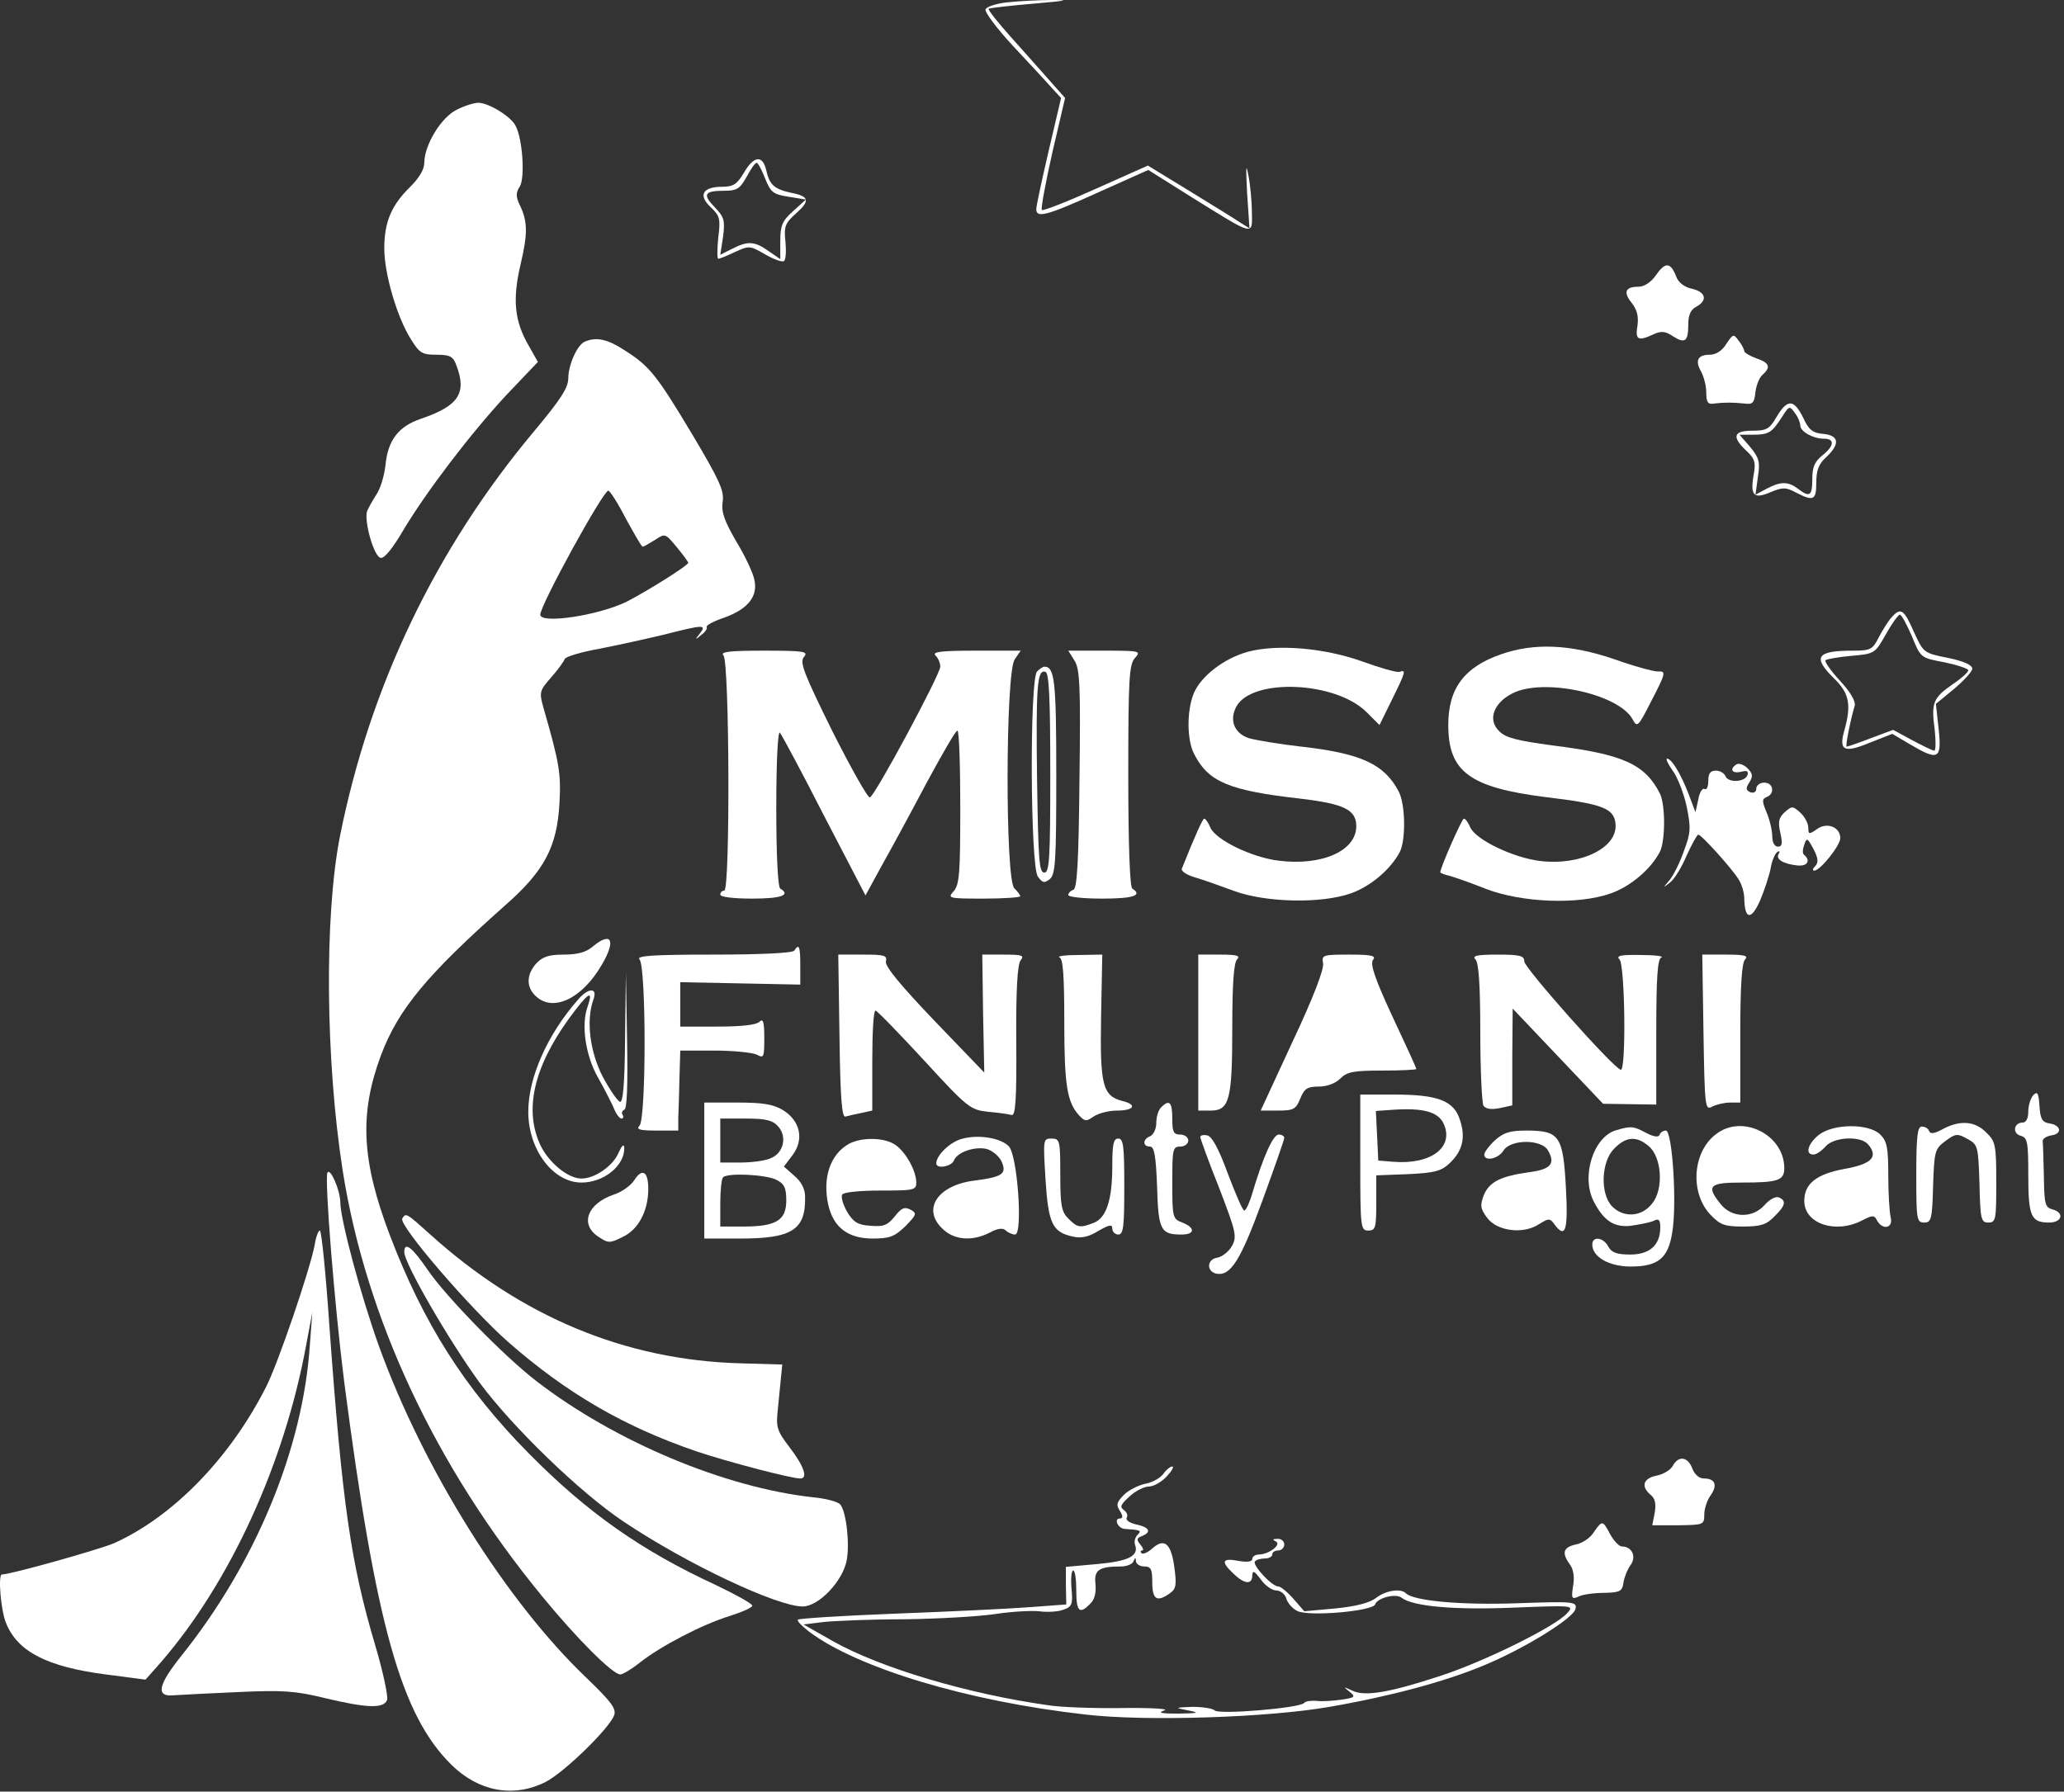 <svg width="516" height="448" viewBox="0 0 516 448" fill="none" xmlns="http://www.w3.org/2000/svg">
<rect x="0" y="0" width="516" height="448" fill="#333333" stroke="none"/>
<path d="M251.671 0.6C248.971 0.9 246.571 1.7 246.371 2.4C246.171 3 249.171 7.1 253.171 11.4C257.171 15.7 261.571 20.4 262.871 21.9L265.271 24.5L262.171 37.7C260.471 45 259.071 51.5 259.071 52.3C259.071 54.6 261.571 54 274.571 48.1L287.071 42.5L298.371 49.6C313.671 59.1 313.071 59 312.971 53.1C312.971 50.4 312.571 46.2 312.071 43.7C311.471 40.6 311.471 41.9 311.771 48.2L312.371 57.1L309.971 55.6C308.671 54.7 302.971 51.2 297.271 47.7L286.971 41.4L273.971 47.2C266.871 50.4 260.771 52.8 260.471 52.5C260.171 52.2 261.371 45.8 263.071 38.2L266.271 24.5L262.371 20.1C260.271 17.7 255.871 12.8 252.671 9.2C249.471 5.6 246.971 2.5 247.171 2.2C247.371 2 252.571 1.4 258.571 0.9C266.471 0.2 267.771 -0 263.071 -0C259.471 -0 254.371 0.3 251.671 0.6Z" fill="white"/>
<path d="M114.071 27.5C110.271 29.4 106.071 36.3 106.071 40.7C106.071 42.4 104.771 44.5 102.571 46.7C97.871 51.3 96.071 55.5 96.071 62.1C96.071 68.5 99.271 79.4 102.771 84.9C104.871 88.3 105.571 88.7 109.071 88.7C112.471 88.7 113.271 89.1 114.071 91.3C116.771 98.3 114.671 101.5 105.271 104.7C99.671 106.6 96.971 110 96.371 116.3C96.071 119 95.071 122.3 94.071 123.7C93.171 125.1 92.171 126.9 91.771 127.8C90.971 130.3 93.471 139.2 95.171 139.5C96.071 139.7 98.171 137.1 100.571 133C106.371 123.2 117.571 108.5 126.571 98.8L134.471 90.5L132.271 86.6C128.571 80.3 128.071 74.9 130.171 66C131.971 58.3 131.971 55.3 129.771 50.9C128.971 49.1 128.971 48.1 129.971 46.6C131.271 44.4 130.671 34.7 128.871 31.4C127.671 29.1 122.171 25.7 119.571 25.7C118.471 25.7 115.971 26.5 114.071 27.5Z" fill="white"/>
<path d="M185.97 43.2C184.27 46.1 183.27 46.7 180.57 46.7C175.67 46.7 174.47 48.8 177.67 51.8C179.97 54 180.17 54.7 179.57 59.4C179.27 62.3 179.27 64.7 179.57 64.7C179.97 64.7 181.87 63.9 183.77 63C187.27 61.4 187.47 61.4 191.27 63.6C193.37 64.8 195.47 65.6 195.97 65.3C196.47 65 196.57 62.8 196.37 60.5C195.97 56.7 196.17 55.9 198.97 53.4C202.57 50.2 202.37 49.1 197.77 48.2C193.57 47.3 192.37 46.2 191.57 42.6C190.67 38.7 188.47 38.9 185.97 43.2ZM191.27 44.6C192.67 48.1 193.27 48.6 197.17 49.2L201.47 49.9L198.27 52.8C195.57 55.2 195.07 56.4 195.07 60.3V64.8L192.17 62.8C188.67 60.3 186.97 60.2 183.07 62.2L180.07 63.7L180.77 59.2C181.27 55.1 181.07 54.3 178.67 51.8C175.57 48.6 176.07 47.7 181.07 47.7C184.27 47.7 184.97 47.2 186.67 44.2C187.67 42.3 188.77 40.7 189.17 40.7C189.47 40.7 190.47 42.5 191.27 44.6Z" fill="white"/>
<path d="M414.071 68.7C412.771 70.6 411.071 71.7 409.571 71.7C406.271 71.7 405.771 73.1 407.971 75.8C409.271 77.5 409.671 79.1 409.371 81.4C408.771 85 409.471 85.4 413.371 83.6C415.271 82.7 416.371 82.8 418.271 84.1C421.271 86 422.071 85.4 422.071 81.1C422.071 78.8 422.671 77.4 424.071 76.7C426.971 75.1 426.471 73 422.971 72.2C421.071 71.8 419.571 70.6 419.071 69.2C417.671 65.6 416.371 65.4 414.071 68.7Z" fill="white"/>
<path d="M431.57 86C430.57 87.7 428.97 88.7 427.47 88.7C424.47 88.7 423.67 90.1 425.27 92.9C425.97 94.2 426.57 96.5 426.57 98.2C426.57 100.6 426.97 101.2 428.57 100.9C431.27 100.6 433.07 100.6 436.07 100.9C438.17 101.2 438.57 100.8 438.87 98C439.07 96.3 439.87 94.3 440.67 93.7C442.77 91.8 442.37 90.7 439.07 89.6C437.47 89 436.07 88.2 436.07 87.8C436.07 87.4 435.47 86.2 434.67 85.2C433.37 83.4 433.27 83.5 431.57 86Z" fill="white"/>
<path d="M146.271 85.4C144.371 86.1 142.071 91.2 142.071 94.6C142.071 97 140.071 100 133.471 107.9C108.871 137.3 92.471 171.6 84.971 209.2C81.071 229.1 81.371 265.1 85.671 292.7C91.471 329.5 108.771 366.6 135.571 399.2C144.171 409.7 153.171 418.7 155.071 418.7C155.671 418.7 157.871 417.4 159.871 415.8C165.171 411.6 175.571 406.2 182.371 404.1C185.471 403.1 188.071 402 188.071 401.5C188.071 401 183.871 398.7 178.871 396.3C160.271 387.7 146.771 378.2 132.171 363.4C116.171 347.2 105.871 330.9 97.471 308.9C90.371 290.2 89.771 278.5 95.271 263.8C99.571 252.4 106.671 243.8 126.271 226.4C136.071 217.8 139.271 211.8 139.871 200.8C140.271 193.4 139.871 190.9 135.871 177C134.771 173.1 134.871 172.7 137.771 169.4C139.471 167.5 140.971 165.4 141.171 164.8C141.371 164.2 145.371 163 149.971 162.2C154.571 161.3 161.771 159.7 165.971 158.7C175.771 156.2 176.771 156.1 174.971 158.4C173.671 160 173.771 160.1 175.271 158.8C176.271 158.1 176.871 157.2 176.671 156.8C176.371 156.4 178.471 155.3 181.171 154.4C186.971 152.3 189.571 149.1 188.571 144.9C188.271 143.3 186.271 139 184.071 135.4C181.071 130.2 180.271 128 180.671 125.4C181.071 122.7 179.871 120.1 173.171 108.8C164.171 93.8 162.471 91.6 156.171 87.6C151.871 84.8 149.171 84.2 146.271 85.4ZM156.471 129.7C158.571 133.5 160.371 136.7 160.671 136.7C160.971 136.7 162.271 135.9 163.771 135C166.271 133.3 166.371 133.4 169.171 136.8C170.771 138.7 171.971 140.4 172.071 140.7C172.071 141.4 161.671 147.9 156.571 150.5C149.571 153.9 135.071 156.1 135.071 153.7C135.071 151.3 150.771 122.7 152.071 122.7C152.471 122.7 154.471 125.8 156.471 129.7Z" fill="white"/>
<path d="M444.171 104.2C442.371 107.3 441.671 107.7 438.071 107.7C433.371 107.7 432.871 109.2 436.571 112.7C438.671 114.6 438.971 115.7 438.471 118.4C437.471 123.9 438.371 124.9 442.571 123.1C445.671 121.8 446.471 121.8 449.071 123.2C453.371 125.4 454.071 125.1 454.071 120.7C454.071 117.6 454.671 116 456.571 114.3C460.071 111 459.771 108.9 455.871 108.5C453.171 108.3 452.171 107.5 450.771 104.4C448.471 99.8 446.871 99.7 444.171 104.2ZM450.071 106.4C450.071 107.9 453.271 109.7 455.971 109.7C458.771 109.7 458.571 111.5 455.571 113.9C453.671 115.4 453.071 116.8 453.071 119.8C453.071 124 452.471 124.5 449.471 122.2C447.071 120.4 445.271 120.3 441.671 122.2L438.871 123.7L439.471 119.3C440.071 115.5 439.771 114.5 437.571 111.8L434.871 108.7H438.271C442.171 108.7 442.971 108.2 445.471 104.3C447.271 101.5 447.371 101.4 448.671 103.2C449.471 104.2 450.071 105.7 450.071 106.4Z" fill="white"/>
<path d="M472.871 154.4C471.971 155.4 470.571 157.7 469.671 159.4C468.171 162.4 467.671 162.7 463.171 162.7C454.071 162.7 453.071 164.3 458.571 169.7C462.371 173.4 462.871 176.3 461.071 182.7C459.671 187.7 460.971 188.4 467.471 185.7L473.071 183.5L477.471 186.1C484.571 190.3 485.471 189.9 484.671 182.4L483.971 176L488.471 172.3C490.971 170.2 493.071 167.9 493.071 167.2C493.071 166.3 490.871 165.3 486.971 164.5C480.871 163.3 480.871 163.2 478.471 158C475.971 152.3 475.171 151.8 472.871 154.4ZM477.971 159.1C480.171 164.5 480.171 164.5 486.071 165.6C489.371 166.3 492.071 167.2 492.071 167.6C492.071 168.1 490.271 169.7 488.171 171.1C483.271 174.5 482.771 175.7 483.671 182.4C483.971 185.3 483.971 187.7 483.571 187.7C483.171 187.7 480.671 186.5 478.071 185.1L473.271 182.5L467.671 184.6C464.571 185.8 461.871 186.7 461.671 186.7C461.271 186.7 462.671 179.8 463.671 176.5C463.971 175.4 462.671 173.1 459.971 170.2C457.671 167.7 456.071 165.4 456.371 165.1C456.671 164.8 459.571 164.3 462.771 164C468.671 163.5 468.771 163.4 471.471 158.6C472.971 155.9 474.571 153.7 474.971 153.7C475.371 153.7 476.671 156.1 477.971 159.1Z" fill="white"/>
<path d="M311.871 163C305.871 164.7 300.271 169.1 298.471 173.3C296.671 177.6 296.671 185.1 298.571 188.6C302.071 195.5 307.271 197.7 325.071 199.7C336.071 201 339.071 202.5 339.071 206.6C339.071 212.8 330.371 216.6 319.571 215.2C312.971 214.4 303.871 210 302.571 206.9C302.071 205.7 301.371 204.7 301.071 204.7C300.671 204.7 298.771 208.9 295.471 217.2C295.171 217.8 296.671 218.8 298.771 219.4C300.871 220 305.271 221.6 308.571 222.8C316.471 225.7 330.271 226 337.671 223.4C342.571 221.7 347.671 217.4 349.971 213C351.471 210 351.371 201.1 349.671 197.9C346.071 191.1 340.371 188.4 325.371 186.7C319.971 186.1 314.071 185.1 312.271 184.6C308.571 183.4 307.271 180.1 309.071 176.7C312.971 169.5 333.871 170.3 341.671 178.1L344.871 181.3L347.971 175C351.471 167.9 351.571 167.4 349.871 168C349.171 168.2 344.971 167 340.571 165.4C331.071 162 319.271 161 311.871 163Z" fill="white"/>
<path d="M375.27 163.6C366.07 166.8 362.07 172.1 362.07 181.3C362.07 193 367.47 196.9 386.27 199.3C400.57 201 403.47 202.1 403.87 205.9C404.57 211.9 395.37 216.5 385.07 215.3C378.37 214.5 368.97 210 367.57 206.9C367.07 205.7 366.37 204.7 365.97 204.7C365.47 204.7 360.07 217 360.07 218.1C360.07 218.3 361.07 218.7 362.37 219C363.57 219.3 367.77 220.8 371.57 222.3C380.47 225.7 394.57 226.3 402.67 223.4C407.57 221.7 412.67 217.4 414.97 213C416.37 210.2 416.37 201.2 414.97 198.4C411.17 191 405.67 188.6 388.17 186.4C379.27 185.2 376.37 184.5 374.77 182.8C371.87 180 373.37 175.8 378.07 173.4C385.77 169.4 404.77 173.5 408.17 179.9C409.27 182 409.57 181.7 412.67 175.6C416.57 168.1 416.57 167.8 414.37 167.9C413.37 167.9 408.47 166.6 403.47 164.8C392.57 161.1 383.57 160.7 375.27 163.6Z" fill="white"/>
<path d="M180.87 163.9C182.37 165.4 182.57 222.7 181.07 222.7C180.57 222.7 180.07 223.1 180.07 223.7C180.07 224.3 183.37 224.7 188.07 224.7C195.37 224.7 197.77 223.8 195.07 222.2C194.47 221.8 194.07 214 194.07 201.9C194.07 190.3 194.47 182.7 194.97 183.2C195.47 183.8 200.47 193.1 206.07 204.1L216.37 223.9L220.47 216.4C222.77 212.3 227.77 203.1 231.57 195.9C235.47 188.7 238.87 182.7 239.37 182.7C239.77 182.7 240.07 191.3 240.07 201.9C240.07 218.3 239.87 221.3 238.37 222.9C236.87 224.6 237.07 224.7 245.87 224.7C250.97 224.7 255.07 224.4 255.07 224.1C255.07 223.8 254.37 222.9 253.57 222.1C251.27 219.8 251.37 168.2 253.67 164.9L255.17 162.7H243.97C235.17 162.7 232.97 163 233.87 163.9C234.57 164.6 235.07 165.8 235.07 166.7C235.07 168.6 218.77 199 217.47 199.4C216.97 199.6 212.77 192.1 208.07 182.8C200.97 168.4 199.87 165.6 200.97 164.3C202.17 162.9 201.17 162.7 190.97 162.7C182.17 162.7 179.97 163 180.87 163.9Z" fill="white"/>
<path d="M268.57 165.1C269.97 167.2 270.17 171.3 269.87 194.8C269.67 215.5 269.27 222.1 268.37 222.5C267.67 222.7 267.07 223.3 267.07 223.8C267.07 224.3 270.87 224.7 275.57 224.7C283.27 224.7 285.77 223.9 283.07 222.2C282.47 221.8 282.07 211.3 282.07 194C282.07 169.7 282.27 166.1 283.77 164.5C285.27 162.8 285.07 162.7 276.17 162.7H267.07L268.57 165.1Z" fill="white"/>
<path d="M259.27 167.9C257.37 169.8 257.57 216.7 259.47 219.2C260.67 220.8 261.07 220.9 262.47 219.8C263.87 218.6 264.07 215.2 264.07 193.8C264.07 170.1 263.67 166.7 261.07 166.7C260.77 166.7 259.97 167.2 259.27 167.9ZM262.57 193.3C262.57 214.8 262.37 218.2 261.07 218.2C259.77 218.2 259.57 214.9 259.27 195.2C258.97 171.4 259.27 167.3 261.37 168C262.27 168.3 262.57 174.6 262.57 193.3Z" fill="white"/>
<path d="M418.17 192.7C419.37 194.3 420.97 198.4 421.67 201.7C422.77 207.1 422.67 208.3 420.97 212.8C419.97 215.7 418.37 218.9 417.37 220.1C415.67 222.1 415.67 222.1 417.47 220.7C418.57 219.9 420.47 216.8 421.67 213.9C422.97 211.1 424.27 208.7 424.57 208.7C425.37 208.7 433.47 217.7 434.77 220.1C435.47 221.2 436.07 223.3 436.07 224.7C436.17 229.9 437.77 230.2 439.97 225.3C441.07 222.7 442.27 219.1 442.67 217.1C442.97 215.2 443.77 213.4 444.37 213C444.87 212.7 445.07 212.9 444.67 213.5C443.87 214.8 445.67 216 449.27 216.4C451.87 216.7 452.77 215.2 450.97 213.7C450.57 213.4 450.67 212.3 451.07 211.2C451.67 209.4 451.87 209.5 453.37 212.3C454.57 214.6 454.67 215.7 453.77 216.6C453.17 217.2 453.07 217.7 453.57 217.7C455.07 217.7 460.07 211.4 460.07 209.6C460.07 206.8 456.77 205.5 454.27 207.3C452.27 208.7 452.07 208.7 452.07 206.9C452.07 205.9 451.17 204.2 450.07 203.2C448.17 201.5 447.97 201.5 446.17 203.1C444.67 204.5 444.47 205.5 445.07 208.2C445.67 210.9 445.57 211.7 444.47 211.7C443.67 211.7 443.07 210.7 443.07 209.2C443.07 207.8 442.47 205.1 441.67 203.2C440.47 200.3 440.47 199.8 441.67 199.3C443.77 198.5 443.37 195.7 441.07 195.7C439.97 195.7 439.07 196.4 439.07 197.2C439.07 198 438.47 198.4 437.57 198.1C436.47 197.6 436.37 197.1 437.37 195.6C438.27 194.1 438.17 193.4 436.87 192.1C435.97 191.2 434.77 190.8 434.17 191.1C432.27 192.3 432.97 193.5 435.17 193C436.77 192.6 437.17 192.8 436.87 193.8C436.27 195.6 432.07 195.8 431.37 194.1C431.07 193.3 429.97 192.7 428.97 192.7C427.57 192.7 427.07 193.4 427.07 195.3C427.07 196.7 426.67 197.6 426.17 197.3C425.67 196.9 424.87 198.1 424.57 199.9L423.87 203.1L422.17 198.6C420.17 193.4 417.87 189.7 416.77 189.7C416.37 189.7 416.97 191 418.17 192.7Z" fill="white"/>
<path d="M148.171 236.7C146.571 238.1 144.371 238.7 140.971 238.7C137.271 238.7 135.671 239.2 134.071 240.9C131.571 243.7 131.471 246.9 134.071 249.2C138.371 253.1 145.571 249.7 150.471 241.2C154.071 235.1 152.871 232.8 148.171 236.7Z" fill="white"/>
<path d="M198.571 237.7C198.171 238.3 190.371 238.7 178.271 238.7C163.071 238.7 158.971 239 159.871 239.9C161.571 241.6 161.571 279.8 159.871 281.5C158.971 282.4 159.871 282.7 164.071 282.7H169.571V279.5C169.671 277.7 169.771 273.2 169.871 269.4L170.071 262.7H178.671C183.371 262.7 188.071 263.2 189.171 263.7C190.971 264.7 191.071 264.4 191.071 259.5C191.071 255.5 190.771 254.6 189.871 255.5C189.071 256.3 185.271 256.7 179.371 256.7H170.071V251.1V245.6L185.071 245.9L200.071 246.2V241.4C200.071 236.7 199.771 235.8 198.571 237.7Z" fill="white"/>
<path d="M209.87 259.2C210.07 274.6 210.47 279.5 211.37 279.2C212.07 279 213.77 278.6 215.37 278.3L218.07 277.7V265.2C218.07 258.3 218.37 252.7 218.87 252.7C219.27 252.7 224.67 258.3 230.97 265.1C241.87 277 242.57 277.5 246.97 278C249.47 278.2 252.17 278.6 252.87 278.8C253.87 279.1 254.17 275.4 254.07 260.4C253.97 247.4 254.37 241.1 255.17 240.1C256.17 238.9 255.47 238.7 250.97 238.7H245.57L245.77 253.4L246.07 268.2L233.57 255.2C225.17 246.4 221.17 241.6 221.47 240.4C221.87 238.9 221.07 238.7 215.77 238.7H209.57L209.87 259.2Z" fill="white"/>
<path d="M264.871 239.4C265.771 239.7 266.071 244 266.071 255.7C266.071 271.4 266.771 275.6 269.771 278.9C271.171 280.4 271.571 280.5 273.371 279.2C274.571 278.4 277.171 277.7 279.271 277.7C283.571 277.7 284.371 276.2 280.571 275.3C275.671 274 274.971 271.4 275.271 254.3L275.571 238.7L269.571 238.8C266.271 238.8 264.171 239.1 264.871 239.4Z" fill="white"/>
<path d="M299.57 258.2V277.7H302.67C307.37 277.7 308.07 275 308.07 256.9C308.07 245.9 308.47 240.7 309.27 239.9C310.17 239 309.27 238.7 305.07 238.7H299.57V258.2Z" fill="white"/>
<path d="M330.771 240.9C331.071 242.3 328.171 249.8 323.171 260.4L315.171 277.7H319.471C323.371 277.7 323.971 277.4 325.071 274.7C326.071 272.2 326.871 271.7 329.671 271.7C331.771 271.7 333.871 270.9 335.071 269.7C336.771 268 338.371 267.7 345.571 267.7C350.271 267.7 354.071 267.5 354.071 267.3C354.071 267 351.371 261.1 348.071 254.1C343.671 244.6 342.471 241 343.271 240C344.071 239 342.971 238.7 337.371 238.7C330.671 238.7 330.371 238.8 330.771 240.9Z" fill="white"/>
<path d="M368.871 239.9C369.671 240.7 370.071 246.2 370.071 258.1C370.071 267.5 370.471 275.8 370.871 276.5C371.471 277.3 372.771 277.5 374.871 277.1L378.071 276.4V264.3L378.171 252.2L389.471 264.1L400.771 276L407.371 276.1L414.071 276.2V258C414.071 244.4 414.371 239.7 415.371 239.4C415.971 239.1 413.671 238.8 410.171 238.8C405.071 238.7 403.971 239 404.871 239.9C406.271 241.3 406.571 268.1 405.171 267.5C403.071 266.8 381.071 242 381.071 240.4C381.071 239 380.071 238.7 374.371 238.7C369.171 238.7 367.971 239 368.871 239.9Z" fill="white"/>
<path d="M425.87 258.2C426.17 277 426.27 277.7 428.07 276.7C429.07 276.2 431.07 275.7 432.47 275.7H435.07V258.4C435.07 246.3 435.47 240.7 436.27 239.9C437.17 239 436.17 238.7 431.57 238.7H425.57L425.87 258.2Z" fill="white"/>
<path d="M156.27 259.5C156.17 271.1 155.77 275.8 154.97 275.5C154.37 275.3 152.37 272.4 150.67 269.2C147.47 263 146.47 255.1 148.37 249.9C149.47 246.9 147.07 246.9 144.47 250C136.77 258.8 132.07 269.5 132.07 278C132.07 287.5 138.27 295.7 145.37 295.7C150.97 295.7 156.17 291.5 156.07 287C155.97 285.9 155.47 286.4 154.57 288.4C153.17 291.6 148.67 294.7 145.37 294.7C142.07 294.7 137.37 290.9 135.17 286.5C130.97 277.7 133.37 267 142.17 254.8C147.07 248.1 148.47 247.2 146.87 251.8C145.27 256.3 146.37 263.9 149.47 269.4C150.97 272 152.67 275.4 153.37 276.9C153.97 278.5 154.87 279.7 155.37 279.7C155.77 279.7 155.97 279.3 155.67 278.8C155.27 278.3 155.57 277.7 156.07 277.5C156.77 277.3 156.97 271.2 156.77 260.2L156.47 243.2L156.27 259.5Z" fill="white"/>
<path d="M508.371 273.8C507.671 274.5 507.071 276.4 507.071 277.9C507.071 279.6 506.571 280.7 505.671 280.7C503.471 280.7 502.971 283.4 505.171 284C506.871 284.5 507.071 285.5 507.071 293.9C507.071 304.2 507.771 305.7 512.271 305.7C515.571 305.7 516.171 303.2 513.071 302.4C511.271 301.9 511.071 301 510.971 294.3C510.871 290.1 510.771 286.1 510.671 285.4C510.571 284.8 511.571 284.1 512.871 283.9C515.671 283.5 515.271 281.3 512.271 280.9C510.571 280.6 510.071 279.8 509.871 276.6C509.671 273.4 509.371 272.8 508.371 273.8Z" fill="white"/>
<path d="M340.07 290.7C340.07 307 340.17 307.7 342.07 307.7C343.87 307.7 344.07 307 344.07 300.8V293.9L351.97 293.6C358.67 293.3 360.37 292.8 362.37 290.9C365.67 287.8 366.47 284.4 364.97 280C363.47 275.2 359.37 273.7 348.57 273.7H340.07V290.7ZM360.87 280.9C363.67 286.8 357.77 291.3 348.27 290.5L344.57 290.2L344.27 284L343.97 277.8L348.27 277.5C355.77 277 359.47 278 360.87 280.9Z" fill="white"/>
<path d="M176.07 292.7V309.7H185.07C198.07 309.7 201.47 307.5 201.27 299.2C201.27 297.3 200.27 295.4 198.57 294L195.97 291.7L198.17 288.8C201.07 284.9 200.07 280.3 195.77 277.6C193.27 276.1 190.67 275.7 184.37 275.7H176.07V292.7ZM194.57 281.7C196.87 284.3 195.87 288.5 192.47 289.7C191.07 290.3 187.67 290.7 184.97 290.7H180.07V285.2V279.7H186.37C191.47 279.7 193.17 280.1 194.57 281.7ZM194.07 295C196.07 296 196.57 297 196.57 300.2C196.57 305.1 194.07 306.7 185.87 306.7H180.07V300.9C180.07 297.7 180.37 294.7 180.77 294.4C181.87 293.2 191.47 293.7 194.07 295Z" fill="white"/>
<path d="M290.271 276.9C289.571 277.6 289.071 279.3 289.071 280.8C289.071 282.3 288.371 283.7 287.571 284.1C285.671 284.8 285.571 286.7 287.471 286.7C288.571 286.7 288.971 288.9 289.271 296.7C289.571 307.6 290.171 308.7 295.371 308.7C298.771 308.7 298.871 307 295.571 305.7C293.171 304.8 293.071 304.4 293.071 295.7C293.071 287.4 293.171 286.7 295.071 286.7C296.171 286.7 297.071 286 297.071 285.2C297.071 284.4 296.171 283.7 295.071 283.7C293.371 283.7 293.071 283 293.071 279.7C293.071 275.6 292.371 274.8 290.271 276.9Z" fill="white"/>
<path d="M485.57 282.4C483.57 283.5 482.57 283.6 482.27 282.8C482.07 282.2 481.27 281.7 480.47 281.7C479.37 281.7 479.07 284 479.07 293.7C479.07 305 479.17 305.7 481.07 305.7C482.77 305.7 483.07 304.9 483.27 296.6C483.57 287.9 483.67 287.3 486.37 285.3C488.97 283.4 489.37 283.4 491.87 284.8C494.47 286.2 494.57 286.6 494.87 296C495.07 304.9 495.27 305.7 497.07 305.7C498.97 305.7 499.07 305 499.07 295.7C499.07 286.3 498.87 285.4 496.57 283.2C493.77 280.3 489.97 280 485.57 282.4Z" fill="white"/>
<path d="M404.071 282.6C398.371 284.2 395.171 294.2 398.471 300.5C400.971 305.3 403.571 307 407.771 306.5C409.871 306.2 412.371 305.7 413.371 305.3C414.671 304.6 415.071 305 415.071 306.9C415.071 311.3 412.471 313.7 407.571 313.7C404.171 313.7 402.871 313.2 402.071 311.7C400.871 309.4 398.071 309 398.071 311.2C398.071 314.3 402.271 316.7 407.671 316.7C414.571 316.7 417.071 314.6 418.071 308.1C419.271 300.9 418.071 282.7 416.471 282.7C415.771 282.7 415.071 283.2 414.871 283.8C414.671 284.4 413.471 284.3 411.571 283.3C408.371 281.6 407.871 281.5 404.071 282.6ZM412.071 286.5C415.471 289.2 415.971 297.3 413.071 300.9C410.471 304.3 405.971 304.6 403.071 301.7C399.971 298.6 400.271 290.4 403.571 287.2C406.471 284.2 409.071 284 412.071 286.5Z" fill="white"/>
<path d="M428.871 283.7C423.071 288.2 422.471 298.4 427.671 303.8C430.071 306.3 431.171 306.7 435.771 306.7C440.171 306.7 441.671 306.2 443.571 304.2C446.371 301.5 446.671 300.2 444.671 299.4C443.971 299.1 442.371 299.9 441.171 301.3C438.171 304.7 432.971 304.6 430.171 301.1C426.471 296.5 427.271 295.7 435.471 295.7C444.471 295.7 446.071 295.2 446.071 292.1C446.071 283.7 435.471 278.4 428.871 283.7Z" fill="white"/>
<path d="M454.67 283.8C451.97 286 451.17 288.7 453.37 288.7C454.07 288.7 455.37 287.8 456.37 286.7C458.37 284.3 465.17 283.9 467.07 286.2C469.67 289.3 467.87 291.1 461.07 292.3C454.07 293.6 451.07 296 451.07 300.3C451.07 306 458.87 308.6 465.47 305.2C468.17 303.8 468.57 303.8 469.27 305.2C470.67 307.7 473.37 307.1 472.67 304.4C472.37 303.2 472.07 298.5 472.07 293.9C472.07 287 471.77 285.4 470.07 283.7C467.27 280.9 458.37 280.9 454.67 283.8Z" fill="white"/>
<path d="M373.671 285.2C372.271 286.5 371.071 288.1 371.071 288.7C371.071 290.5 374.571 289.8 375.871 287.7C377.671 284.8 385.571 284.8 387.071 287.8C388.871 291 387.671 292.4 382.371 293.1C375.171 294.1 372.371 295.5 370.971 298.8C369.971 301.4 370.071 302.2 371.771 304.5C374.271 307.9 380.871 308.7 384.771 306.1C387.171 304.6 387.471 304.6 388.571 306.1C391.371 309.9 392.071 307.8 391.471 296.9C390.771 284 389.871 282.7 381.571 282.7C377.471 282.7 375.871 283.2 373.671 285.2Z" fill="white"/>
<path d="M240.371 284.8C237.471 285.6 234.071 288.9 234.071 290.9C234.071 292.4 237.871 291.7 238.471 290.2C239.271 288.1 243.671 286.6 246.671 287.3C248.071 287.7 249.771 289.1 250.371 290.4C251.771 293.5 250.671 294.3 243.671 295.2C234.571 296.3 230.471 302.2 235.471 307.1C238.371 310.1 242.971 310.5 247.471 308.2C249.471 307.1 250.771 307 251.471 307.7C251.971 308.2 253.071 308.7 253.771 308.7C255.771 308.7 254.371 288.7 252.171 286.6C250.071 284.5 244.471 283.6 240.371 284.8Z" fill="white"/>
<path d="M300.07 284.3C300.07 284.7 302.17 290.5 304.77 297C309.07 308.2 309.27 309.2 307.97 311.6C307.17 313 305.47 314.3 304.27 314.5C301.67 314.9 301.57 318 304.17 318.5C307.67 319.1 310.17 315.1 315.57 300.3C318.57 292.1 321.07 285 321.07 284.5C321.07 284.1 320.47 283.7 319.67 283.7C318.27 283.7 315.77 289.3 313.07 298.4C312.37 300.8 311.47 302.7 311.07 302.7C310.67 302.7 308.87 298.5 306.97 293.5C304.67 287.2 302.97 284.1 301.77 283.9C300.87 283.7 300.07 283.9 300.07 284.3Z" fill="white"/>
<path d="M212.27 286C207.57 288.6 205.57 294.5 207.07 301.3C208.37 306.9 211.97 309.7 218.17 309.7C222.47 309.7 223.67 309.2 226.37 306.6C229.17 303.7 229.27 303.4 227.67 302.5C226.17 301.7 225.37 302 223.67 304.2C221.87 306.4 220.87 306.8 217.57 306.5C214.37 306.3 213.37 305.6 211.77 303C210.77 301.2 210.17 299.3 210.57 298.7C210.87 298.1 215.07 297.7 220.17 297.7C228.47 297.7 229.07 297.6 229.07 295.7C229.07 292.8 226.47 288.1 223.87 286.3C221.17 284.4 215.47 284.3 212.27 286Z" fill="white"/>
<path d="M261.371 294.8C262.071 305.9 263.071 308.1 268.171 309.2C270.271 309.7 272.171 309.3 274.571 307.8C277.371 306.2 278.071 306.1 278.071 307.2C278.071 308 278.771 308.7 279.571 308.7C280.871 308.7 281.071 306.7 281.071 296.7C281.071 286.7 280.871 284.7 279.571 284.7C278.371 284.7 278.071 286.1 278.071 291.6C278.071 300.1 276.571 304.6 273.371 305.8C269.971 307.1 269.371 307 267.071 304.7C265.371 303 265.071 301.4 265.071 293.7C265.071 285.2 264.971 284.7 262.871 284.7C260.771 284.7 260.771 284.9 261.371 294.8Z" fill="white"/>
<path d="M81.87 293.2C81.07 294.6 83.67 326.8 86.07 345.7C93.97 406.4 100.27 428.9 112.87 441.3C119.67 448 128.37 449.6 136.37 445.6C141.07 443.2 152.57 432 153.57 428.8C154.07 427.2 152.67 425.4 146.77 419.7C126.67 400.6 105.97 367.6 94.77 336.7C90.37 324.5 85.07 305 85.07 300.5C84.97 297.4 82.57 292 81.87 293.2Z" fill="white"/>
<path d="M158.571 295.1C157.671 296.5 155.371 298.1 153.471 298.7C146.771 301 144.871 306.2 149.671 309.3C152.071 310.9 152.471 310.9 155.671 309.3C159.571 307.5 162.071 302.8 162.071 297.3C162.071 292.9 160.571 292 158.571 295.1Z" fill="white"/>
<path d="M100.57 304.7C99.57 306.3 117.47 327.1 126.97 335.5C141.67 348.4 155.97 356.7 174.07 362.9C181.77 365.5 197.77 369.7 200.07 369.7C202.07 369.7 200.97 366.6 197.47 362C194.17 357.7 193.97 356.9 194.47 352.3C194.77 349.5 195.07 345.9 195.27 344.2L195.57 341.2L185.07 340.9C156.37 340.1 130.37 329.3 107.47 308.6C101.57 303.3 101.47 303.2 100.57 304.7Z" fill="white"/>
<path d="M78.671 311.3C77.471 317.6 69.471 341 66.571 346.7C57.471 364.7 43.171 379.3 28.471 385.9C24.671 387.5 2.671 393.7 0.471 393.7C-0.529 393.7 0.171 402.8 1.571 406C4.471 413 11.771 416.8 26.471 418.7L36.371 420L40.271 415.6C57.471 395.7 71.071 366.2 76.571 336.2L78.071 328.2L77.471 336.2C75.771 362.3 63.871 390.9 45.371 414C39.371 421.5 38.871 424.4 43.571 423.9C45.271 423.8 52.471 423.4 59.571 423.1C70.671 422.6 73.871 422.8 81.171 424.6C91.671 427.1 95.871 427.3 96.771 425.1C97.071 424.2 95.771 418 93.771 411.3C87.671 390.7 85.571 376.1 82.371 331.9C81.471 318.6 80.371 307.7 79.971 307.7C79.571 307.7 78.971 309.3 78.671 311.3Z" fill="white"/>
<path d="M101.07 313.1C101.07 315.9 112.17 335.1 119.87 345.7C128.07 356.8 145.07 373.3 156.07 380.6C171.77 391.1 194.27 401.7 200.67 401.7C204.67 401.7 210.67 395.4 211.67 390.2C212.47 386 211.57 378 210.07 376.2C209.47 375.5 206.47 374.7 203.27 374.4C181.27 372 153.77 360.5 134.17 345.4C126.07 339.2 111.47 324.2 106.97 317.6C103.07 311.9 101.07 310.3 101.07 313.1Z" fill="white"/>
<path d="M418.17 366.6C417.57 367.6 415.77 368.7 414.07 369C410.77 369.7 410.17 371.7 412.67 373.8C413.77 374.7 414.07 376 413.67 378.3L413.07 381.4H419.57C425.87 381.3 426.07 381.3 426.07 378.7C426.07 377.3 426.77 375.1 427.67 373.9C429.47 371.3 428.77 369.7 425.97 369.7C424.77 369.7 423.67 368.7 423.07 367.2C421.97 364.2 419.57 363.9 418.17 366.6Z" fill="white"/>
<path d="M290.871 368.5C290.171 369.5 288.171 370.7 286.371 371C284.571 371.4 282.171 372.6 280.971 373.8C279.171 375.6 278.971 376.3 279.971 377.8C280.771 379.1 280.771 379.7 279.971 379.7C278.371 379.7 279.471 382.2 281.171 382.3C285.271 382.6 285.471 382.7 284.371 383.8C283.771 384.4 283.471 385.6 283.771 386.3C284.771 389.1 282.071 390.4 274.271 391.1L266.471 391.8V396.5L266.571 401.2L257.071 401.9C251.871 402.3 236.871 403 223.771 403.5C210.671 404 199.771 404.7 199.471 405C199.171 405.3 200.471 406.6 202.271 408C214.371 417.1 241.871 425.4 271.171 428.7C286.071 430.5 317.071 429.5 332.371 426.8C347.471 424.2 361.171 420.5 370.571 416.6C380.871 412.4 393.471 404.6 393.871 402.3C394.271 400.5 393.571 400.4 379.271 400.9C365.171 401.4 353.371 400.3 351.471 398.4C350.171 397.1 346.371 397.7 343.971 399.6C342.371 400.8 338.971 401.7 333.771 402.2L326.071 402.9L323.371 399.8C321.871 398.1 320.171 396.7 319.571 396.7C317.971 396.7 312.871 391.2 313.771 390.4C314.071 390 315.271 389.7 316.271 389.7C317.271 389.7 318.071 389.2 318.071 388.7C318.071 388.1 318.771 387.7 319.571 387.7C320.371 387.7 321.071 387 321.071 386.2C321.071 385.4 320.271 384.7 319.371 384.8C318.171 384.8 318.071 385 318.871 385.4C320.571 386.1 317.371 388.6 314.871 388.7C313.871 388.7 313.071 389.2 313.071 389.8C313.071 390.5 311.871 390.7 309.571 390.3C305.471 389.5 305.171 390.5 308.371 393.5C311.171 396.2 313.071 396.3 313.071 393.9C313.171 392.6 313.571 392.8 315.171 394.9C316.271 396.5 318.071 397.7 319.071 397.7C320.071 397.7 321.271 398.6 321.571 399.7C321.871 400.8 323.071 402.2 324.271 402.8C326.971 404.3 343.071 402.9 343.771 401.2C344.371 399.5 348.971 398.4 350.371 399.5C353.171 401.7 363.571 402.6 378.271 402C393.471 401.4 393.571 401.4 391.771 403.4C388.871 406.7 371.071 415.5 359.971 419.1C347.171 423.3 341.071 424.3 337.971 422.7C335.771 421.7 335.771 421.7 337.371 423C338.971 424.3 338.771 424.5 335.371 425C333.271 425.3 330.471 425.5 329.071 425.3C327.671 425.2 326.371 425.4 326.071 425.8C325.171 427.1 304.771 428.8 303.671 427.7C303.171 427.2 300.671 426.8 298.071 426.8C293.571 427 293.571 427 297.071 427.7C300.071 428.3 299.671 428.4 294.571 428.5C290.371 428.5 289.271 428.3 291.071 427.7C292.471 427.3 287.771 427 280.571 427.1C273.471 427.2 265.071 426.9 262.071 426.4C242.071 423.6 220.171 417.1 208.271 410.4L200.871 406.2L205.771 405.6C208.371 405.3 217.571 404.9 226.071 404.9C234.571 404.8 244.771 404.2 248.771 403.6C252.671 403 257.571 402.7 259.771 402.9C261.871 403.2 264.671 403 265.871 402.5C267.971 401.8 268.271 401.1 267.871 397.2C267.671 394.7 267.871 392.7 268.271 392.7C268.771 392.7 269.071 394.9 269.071 397.7C269.071 403 269.871 403.8 272.571 401C273.671 400 274.071 398.2 273.871 396.1C273.471 392.6 274.671 391.7 280.271 391.7C281.671 391.7 283.171 391.1 283.371 390.4C283.771 389.4 283.971 389.4 283.971 390.4C284.071 391.1 284.971 391.7 286.071 391.7C287.771 391.7 288.071 392.4 288.071 395.7C288.071 400 289.271 400.7 292.471 398.4C294.071 397.3 294.171 396.2 293.571 391.8C292.771 385.9 291.071 384.5 288.071 387.2C286.971 388.2 285.771 388.7 285.371 388.4C285.071 388 285.071 387.7 285.571 387.7C285.971 387.7 285.771 387 285.071 386.2C284.071 385 284.171 384.6 285.471 384.1C287.971 383.1 287.371 381.9 284.071 381.2C282.371 380.8 281.371 380.1 281.671 379.5C282.071 378.9 281.671 378.1 280.971 377.6C279.871 376.8 280.171 376.2 282.371 374.2C283.871 372.8 286.071 371.7 287.271 371.7C288.371 371.7 290.371 370.6 291.671 369.2C292.971 367.8 293.571 366.7 293.071 366.7C292.571 366.7 291.571 367.5 290.871 368.5Z" fill="white"/>
<path d="M398.471 383.1C397.671 384.5 395.571 385.9 393.971 386.2C390.771 386.9 390.371 388.3 392.471 391.2C393.371 392.4 393.671 394.4 393.271 396.6C392.771 399.7 392.971 400 394.671 399.2C395.671 398.7 398.571 398.3 401.071 398.3C405.071 398.2 405.571 397.9 405.871 395.7C406.071 394.4 406.871 392.4 407.671 391.3C409.171 389.2 407.971 386.7 405.471 386.7C404.771 386.7 403.471 385.3 402.571 383.7C400.671 380.1 400.571 380.1 398.471 383.1Z" fill="white"/>
</svg>
